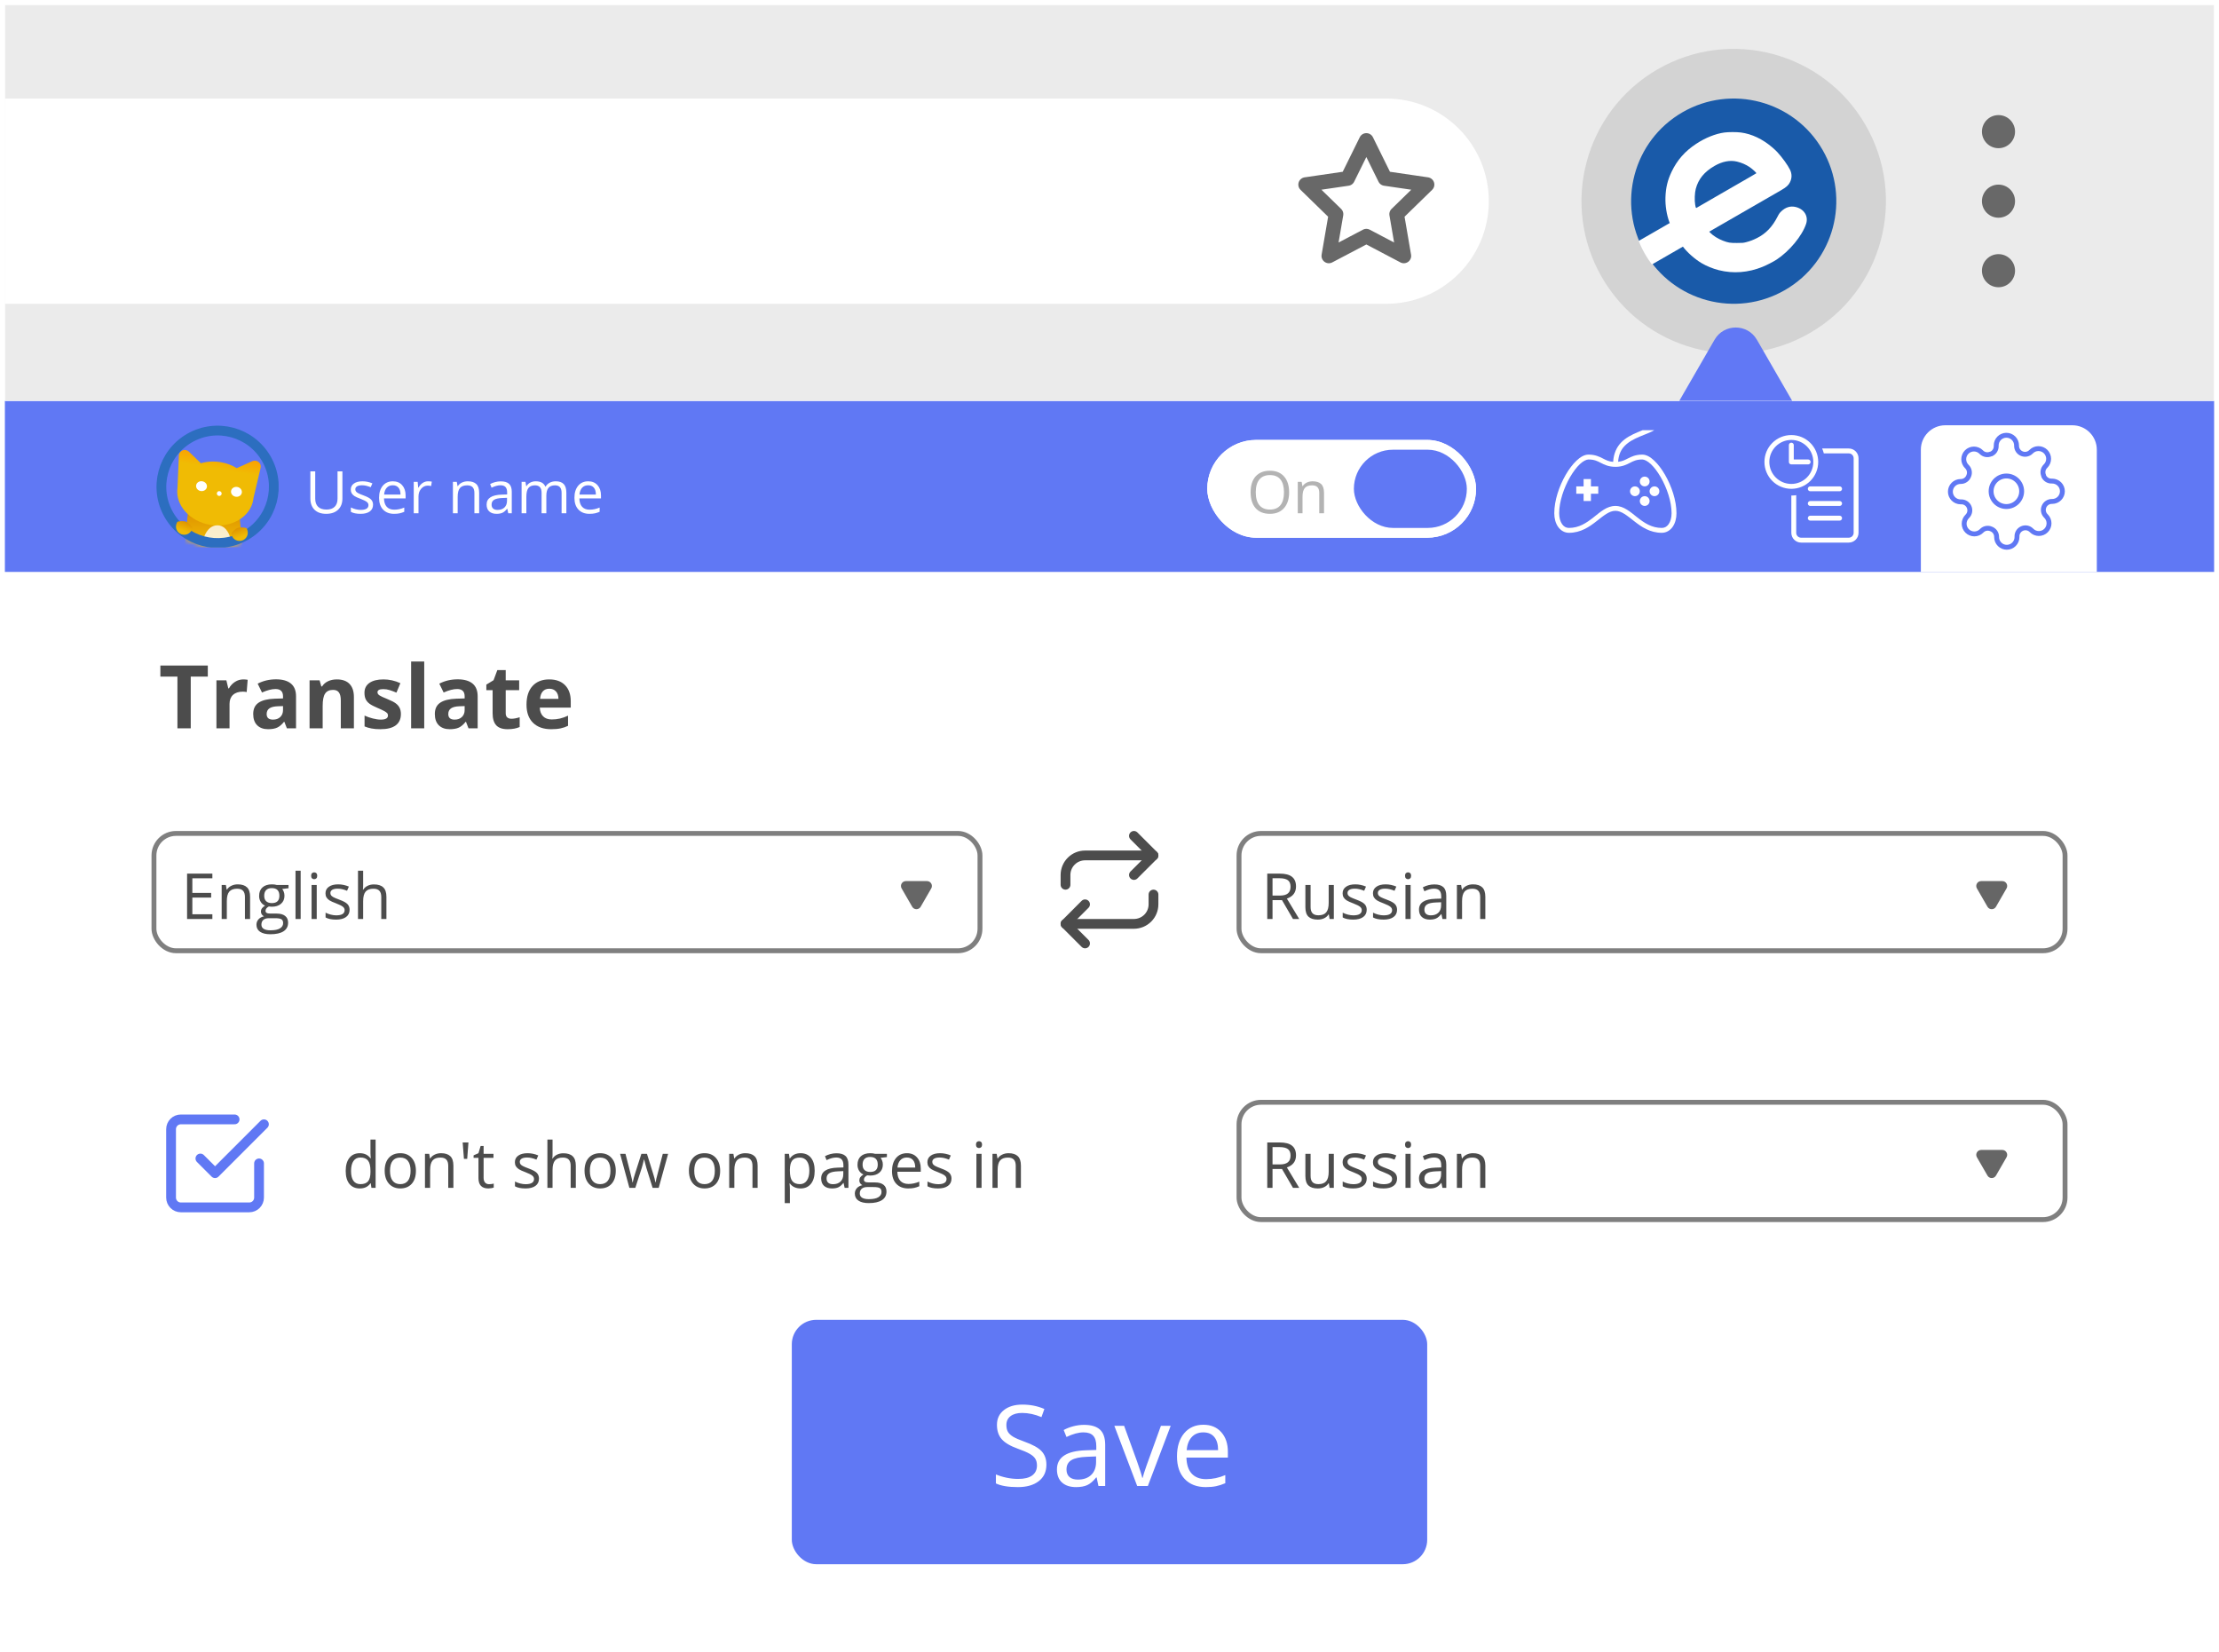<svg width="454" height="338" viewBox="0 0 454 338" fill="none" xmlns="http://www.w3.org/2000/svg">
<g filter="url(#filter0_d)">
<g clip-path="url(#clip0)">
<rect x="1" width="452" height="336" fill="white"/>
<rect x="1" y="81" width="452" height="315" fill="white"/>
<path d="M1 81H453V116H1V81Z" fill="#6078F4"/>
<g clip-path="url(#clip1)">
<g filter="url(#filter1_i)">
<path d="M50.773 109.41C56.752 105.958 58.801 98.313 55.349 92.335C51.897 86.356 44.252 84.308 38.273 87.759C32.294 91.211 30.246 98.856 33.697 104.835C37.149 110.813 44.795 112.862 50.773 109.41Z" fill="#195AA9"/>
</g>
<mask id="mask0" mask-type="alpha" maskUnits="userSpaceOnUse" x="32" y="86" width="26" height="26">
<path d="M49.72 95.585C51.377 98.454 50.394 102.124 47.523 103.781C44.653 105.438 40.983 104.454 39.327 101.585C37.67 98.715 38.653 95.045 41.523 93.388C44.393 91.731 48.063 92.715 49.72 95.585Z" fill="#C4C4C4" stroke="#2C6EBF" stroke-width="13"/>
</mask>
<g mask="url(#mask0)">
<path fill-rule="evenodd" clip-rule="evenodd" d="M38.447 103.856L48.964 103.954L49.75 112.862H37.563L38.447 103.856Z" fill="url(#paint0_linear)"/>
<path fill-rule="evenodd" clip-rule="evenodd" d="M51.606 93.349C52.537 92.934 53.556 93.731 53.326 94.694L51.863 100.871C51.851 100.981 51.839 101.091 51.821 101.201C51.267 104.749 47.347 107.068 43.067 106.383C38.814 105.701 35.805 102.306 36.315 98.781L36.602 92.163C36.643 91.136 37.906 90.68 38.664 91.415L41.101 93.769C42.316 93.411 43.679 93.314 45.08 93.538C46.326 93.738 47.464 94.17 48.436 94.769L51.606 93.349Z" fill="url(#paint1_linear)"/>
<path fill-rule="evenodd" clip-rule="evenodd" d="M44.456 100.243C44.614 100.478 44.938 100.53 45.158 100.356C45.5 100.094 45.357 99.55 44.935 99.481C44.509 99.412 44.213 99.885 44.456 100.243Z" fill="white"/>
<path fill-rule="evenodd" clip-rule="evenodd" d="M49.479 99.793C49.393 100.345 48.828 100.714 48.218 100.616C47.611 100.519 47.185 99.992 47.274 99.441C47.36 98.889 47.925 98.521 48.532 98.618C49.143 98.715 49.564 99.241 49.479 99.793ZM42.335 98.632C42.246 99.183 41.685 99.552 41.073 99.454C40.467 99.358 40.041 98.831 40.127 98.279C40.216 97.728 40.777 97.358 41.389 97.456C41.996 97.553 42.421 98.08 42.335 98.632Z" fill="white"/>
<path d="M44.471 106.463C41.914 106.463 41.324 110.343 41.324 110.343H47.421C47.421 110.343 47.027 106.463 44.471 106.463Z" fill="white" fill-opacity="0.8"/>
</g>
<path d="M54.483 92.835C57.659 98.335 55.774 105.368 50.273 108.544C44.773 111.72 37.739 109.835 34.563 104.335C31.388 98.834 33.272 91.801 38.773 88.625C44.273 85.45 51.307 87.334 54.483 92.835Z" stroke="#2C6EBF" stroke-width="2"/>
<path d="M36.196 105.906C36.241 105.79 36.342 105.704 36.466 105.685C36.831 105.629 37.613 105.542 38.07 105.729C38.56 105.928 39.068 106.489 39.297 106.765C39.376 106.861 39.395 106.992 39.35 107.109L39.271 107.316C38.939 108.187 37.964 108.623 37.093 108.291V108.291C36.222 107.959 35.785 106.984 36.117 106.113L36.196 105.906Z" fill="url(#paint2_linear)"/>
<path d="M47.344 108.325C47.302 108.207 47.325 108.076 47.407 107.982C47.65 107.704 48.192 107.134 48.662 106.981C49.165 106.818 49.915 106.919 50.267 106.983C50.39 107.005 50.489 107.093 50.53 107.211L50.603 107.42C50.91 108.3 50.446 109.263 49.566 109.57V109.57C48.687 109.878 47.724 109.414 47.416 108.534L47.344 108.325Z" fill="url(#paint3_linear)"/>
</g>
<path d="M70.055 95.434V100.977C70.055 101.953 69.76 102.721 69.17 103.279C68.58 103.838 67.769 104.117 66.738 104.117C65.707 104.117 64.908 103.836 64.342 103.273C63.779 102.711 63.498 101.938 63.498 100.953V95.434H64.494V101.023C64.494 101.738 64.689 102.287 65.08 102.67C65.471 103.053 66.045 103.244 66.803 103.244C67.525 103.244 68.082 103.053 68.473 102.67C68.863 102.283 69.059 101.73 69.059 101.012V95.434H70.055ZM76.324 102.248C76.324 102.846 76.102 103.307 75.656 103.631C75.211 103.955 74.586 104.117 73.781 104.117C72.93 104.117 72.266 103.982 71.789 103.713V102.811C72.098 102.967 72.428 103.09 72.779 103.18C73.135 103.27 73.477 103.314 73.805 103.314C74.312 103.314 74.703 103.234 74.977 103.074C75.25 102.91 75.387 102.662 75.387 102.33C75.387 102.08 75.277 101.867 75.059 101.691C74.844 101.512 74.422 101.301 73.793 101.059C73.195 100.836 72.769 100.643 72.516 100.479C72.266 100.311 72.078 100.121 71.953 99.91C71.832 99.699 71.772 99.447 71.772 99.154C71.772 98.631 71.984 98.219 72.41 97.918C72.836 97.613 73.42 97.461 74.162 97.461C74.853 97.461 75.529 97.602 76.189 97.883L75.844 98.674C75.199 98.408 74.615 98.275 74.092 98.275C73.631 98.275 73.283 98.348 73.049 98.492C72.814 98.637 72.697 98.836 72.697 99.09C72.697 99.262 72.74 99.408 72.826 99.529C72.916 99.65 73.059 99.766 73.254 99.875C73.449 99.984 73.824 100.143 74.379 100.35C75.141 100.627 75.654 100.906 75.92 101.188C76.189 101.469 76.324 101.822 76.324 102.248ZM80.625 104.117C79.676 104.117 78.926 103.828 78.375 103.25C77.828 102.672 77.555 101.869 77.555 100.842C77.555 99.807 77.809 98.984 78.316 98.375C78.828 97.766 79.514 97.461 80.373 97.461C81.178 97.461 81.814 97.727 82.283 98.258C82.752 98.785 82.986 99.482 82.986 100.35V100.965H78.562C78.582 101.719 78.772 102.291 79.131 102.682C79.494 103.072 80.004 103.268 80.66 103.268C81.352 103.268 82.035 103.123 82.711 102.834V103.701C82.367 103.85 82.041 103.955 81.732 104.018C81.428 104.084 81.059 104.117 80.625 104.117ZM80.361 98.275C79.846 98.275 79.434 98.443 79.125 98.779C78.82 99.115 78.641 99.58 78.586 100.174H81.943C81.943 99.561 81.807 99.092 81.533 98.768C81.26 98.439 80.869 98.275 80.361 98.275ZM87.58 97.461C87.865 97.461 88.121 97.484 88.348 97.531L88.213 98.434C87.947 98.375 87.713 98.346 87.51 98.346C86.99 98.346 86.545 98.557 86.174 98.978C85.807 99.4 85.623 99.926 85.623 100.555V104H84.65V97.578H85.453L85.564 98.768H85.611C85.85 98.35 86.137 98.027 86.473 97.801C86.809 97.574 87.178 97.461 87.58 97.461ZM97.061 104V99.846C97.061 99.322 96.941 98.932 96.703 98.674C96.465 98.416 96.092 98.287 95.584 98.287C94.912 98.287 94.42 98.469 94.107 98.832C93.795 99.195 93.639 99.795 93.639 100.631V104H92.666V97.578H93.457L93.615 98.457H93.662C93.861 98.141 94.141 97.897 94.5 97.725C94.859 97.549 95.26 97.461 95.701 97.461C96.475 97.461 97.057 97.648 97.447 98.023C97.838 98.394 98.033 98.99 98.033 99.811V104H97.061ZM103.986 104L103.793 103.086H103.746C103.426 103.488 103.105 103.762 102.785 103.906C102.469 104.047 102.072 104.117 101.596 104.117C100.959 104.117 100.459 103.953 100.096 103.625C99.736 103.297 99.557 102.83 99.557 102.225C99.557 100.928 100.594 100.248 102.668 100.186L103.758 100.15V99.752C103.758 99.248 103.648 98.877 103.43 98.639C103.215 98.397 102.869 98.275 102.393 98.275C101.857 98.275 101.252 98.439 100.576 98.768L100.277 98.023C100.594 97.852 100.939 97.717 101.314 97.619C101.693 97.522 102.072 97.473 102.451 97.473C103.217 97.473 103.783 97.643 104.15 97.982C104.521 98.322 104.707 98.867 104.707 99.617V104H103.986ZM101.789 103.314C102.395 103.314 102.869 103.148 103.213 102.816C103.561 102.484 103.734 102.02 103.734 101.422V100.842L102.762 100.883C101.988 100.91 101.43 101.031 101.086 101.246C100.746 101.457 100.576 101.787 100.576 102.236C100.576 102.588 100.682 102.855 100.893 103.039C101.107 103.223 101.406 103.314 101.789 103.314ZM114.902 104V99.822C114.902 99.311 114.793 98.928 114.574 98.674C114.355 98.416 114.016 98.287 113.555 98.287C112.949 98.287 112.502 98.461 112.213 98.809C111.924 99.156 111.779 99.691 111.779 100.414V104H110.807V99.822C110.807 99.311 110.697 98.928 110.479 98.674C110.26 98.416 109.918 98.287 109.453 98.287C108.844 98.287 108.396 98.471 108.111 98.838C107.83 99.201 107.689 99.799 107.689 100.631V104H106.717V97.578H107.508L107.666 98.457H107.713C107.896 98.144 108.154 97.9 108.486 97.725C108.822 97.549 109.197 97.461 109.611 97.461C110.615 97.461 111.271 97.824 111.58 98.551H111.627C111.818 98.215 112.096 97.949 112.459 97.754C112.822 97.559 113.236 97.461 113.701 97.461C114.428 97.461 114.971 97.648 115.33 98.023C115.693 98.394 115.875 98.99 115.875 99.811V104H114.902ZM120.598 104.117C119.648 104.117 118.898 103.828 118.348 103.25C117.801 102.672 117.527 101.869 117.527 100.842C117.527 99.807 117.781 98.984 118.289 98.375C118.801 97.766 119.486 97.461 120.346 97.461C121.15 97.461 121.787 97.727 122.256 98.258C122.725 98.785 122.959 99.482 122.959 100.35V100.965H118.535C118.555 101.719 118.744 102.291 119.104 102.682C119.467 103.072 119.977 103.268 120.633 103.268C121.324 103.268 122.008 103.123 122.684 102.834V103.701C122.34 103.85 122.014 103.955 121.705 104.018C121.4 104.084 121.031 104.117 120.598 104.117ZM120.334 98.275C119.818 98.275 119.406 98.443 119.098 98.779C118.793 99.115 118.613 99.58 118.559 100.174H121.916C121.916 99.561 121.779 99.092 121.506 98.768C121.232 98.439 120.842 98.275 120.334 98.275Z" fill="white"/>
<path d="M393 91C393 88.239 395.239 86 398 86H424C426.761 86 429 88.239 429 91V116H393V91Z" fill="white"/>
<rect x="247" y="89" width="55" height="20" rx="10" fill="white"/>
<rect x="247" y="89" width="55" height="20" rx="10" fill="white"/>
<rect x="277" y="91" width="23.111" height="16" rx="8" fill="white"/>
<rect x="277" y="91" width="23.111" height="16" rx="8" fill="#6078F4"/>
<path opacity="0.3" d="M263.752 99.705C263.752 101.076 263.404 102.154 262.709 102.939C262.018 103.725 261.055 104.117 259.82 104.117C258.559 104.117 257.584 103.732 256.896 102.963C256.213 102.189 255.871 101.1 255.871 99.693C255.871 98.299 256.215 97.219 256.902 96.453C257.59 95.684 258.566 95.299 259.832 95.299C261.062 95.299 262.023 95.689 262.715 96.471C263.406 97.252 263.752 98.33 263.752 99.705ZM256.926 99.705C256.926 100.865 257.172 101.746 257.664 102.348C258.16 102.945 258.879 103.244 259.82 103.244C260.77 103.244 261.486 102.945 261.971 102.348C262.455 101.75 262.697 100.869 262.697 99.705C262.697 98.553 262.455 97.68 261.971 97.086C261.49 96.488 260.777 96.189 259.832 96.189C258.883 96.189 258.16 96.49 257.664 97.092C257.172 97.689 256.926 98.561 256.926 99.705ZM269.916 104V99.846C269.916 99.322 269.797 98.932 269.559 98.674C269.32 98.416 268.947 98.287 268.439 98.287C267.768 98.287 267.275 98.469 266.963 98.832C266.65 99.195 266.494 99.795 266.494 100.631V104H265.521V97.578H266.312L266.471 98.457H266.518C266.717 98.141 266.996 97.897 267.355 97.725C267.715 97.549 268.115 97.461 268.557 97.461C269.33 97.461 269.912 97.648 270.303 98.023C270.693 98.394 270.889 98.99 270.889 99.811V104H269.916Z" fill="black"/>
<g clip-path="url(#clip2)">
<path d="M339.953 83.484C339.932 83.488 339.91 83.494 339.891 83.5C339.658 83.553 339.494 83.762 339.5 84C339.5 84.949 339.061 85.471 338.25 85.984C337.439 86.498 336.268 86.914 335.062 87.422C333.857 87.93 332.609 88.541 331.641 89.562C330.76 90.492 330.148 91.769 330.047 93.484C329.145 93.416 328.615 93.137 327.984 92.812C327.254 92.438 326.387 92 325 92C324.145 92 323.326 92.5 322.547 93.234C321.768 93.969 321.014 94.967 320.344 96.125C319.004 98.441 318 101.369 318 104C318 105.084 318.27 106.051 318.781 106.781C319.293 107.512 320.084 108 321 108C323.416 108 325.17 106.779 326.625 105.641C328.08 104.502 329.25 103.5 330.5 103.5C331.75 103.5 332.92 104.502 334.375 105.641C335.83 106.779 337.584 108 340 108C340.916 108 341.707 107.512 342.219 106.781C342.73 106.051 343 105.084 343 104C343 101.369 341.996 98.441 340.656 96.125C339.986 94.967 339.232 93.969 338.453 93.234C337.674 92.5 336.855 92 336 92C334.613 92 333.746 92.438 333.016 92.812C332.41 93.123 331.898 93.387 331.062 93.469C331.16 91.998 331.65 91.014 332.375 90.25C333.184 89.397 334.289 88.82 335.453 88.328C336.617 87.836 337.814 87.439 338.781 86.828C339.748 86.217 340.5 85.301 340.5 84C340.506 83.856 340.447 83.717 340.344 83.619C340.238 83.519 340.096 83.471 339.953 83.484V83.484ZM325 93C326.193 93 326.785 93.312 327.516 93.688C328.246 94.062 329.113 94.5 330.5 94.5C330.549 94.5 330.594 94.502 330.641 94.5C330.646 94.5 330.65 94.5 330.656 94.5C331.951 94.469 332.783 94.049 333.484 93.688C334.215 93.312 334.807 93 336 93C336.434 93 337.084 93.312 337.766 93.953C338.447 94.594 339.148 95.533 339.781 96.625C341.047 98.809 342 101.631 342 104C342 104.916 341.77 105.699 341.406 106.219C341.043 106.738 340.584 107 340 107C337.916 107 336.42 105.971 335 104.859C333.58 103.748 332.25 102.5 330.5 102.5C328.75 102.5 327.42 103.748 326 104.859C324.58 105.971 323.084 107 321 107C320.416 107 319.957 106.738 319.594 106.219C319.23 105.699 319 104.916 319 104C319 101.631 319.953 98.809 321.219 96.625C321.852 95.533 322.553 94.594 323.234 93.953C323.916 93.312 324.566 93 325 93V93ZM336.5 96.5C335.947 96.5 335.5 96.947 335.5 97.5C335.5 98.053 335.947 98.5 336.5 98.5C337.053 98.5 337.5 98.053 337.5 97.5C337.5 96.947 337.053 96.5 336.5 96.5ZM324 97V98.5H322.5V100H324V101.5H325.5V100H327V98.5H325.5V97H324ZM334.5 98.5C333.947 98.5 333.5 98.947 333.5 99.5C333.5 100.053 333.947 100.5 334.5 100.5C335.053 100.5 335.5 100.053 335.5 99.5C335.5 98.947 335.053 98.5 334.5 98.5ZM338.5 98.5C337.947 98.5 337.5 98.947 337.5 99.5C337.5 100.053 337.947 100.5 338.5 100.5C339.053 100.5 339.5 100.053 339.5 99.5C339.5 98.947 339.053 98.5 338.5 98.5ZM336.5 100.5C335.947 100.5 335.5 100.947 335.5 101.5C335.5 102.053 335.947 102.5 336.5 102.5C337.053 102.5 337.5 102.053 337.5 101.5C337.5 100.947 337.053 100.5 336.5 100.5Z" fill="white"/>
</g>
<path d="M410.5 102.625C412.226 102.625 413.625 101.226 413.625 99.5C413.625 97.774 412.226 96.375 410.5 96.375C408.774 96.375 407.375 97.774 407.375 99.5C407.375 101.226 408.774 102.625 410.5 102.625Z" stroke="#6078F4" stroke-linecap="round" stroke-linejoin="round"/>
<path d="M418.208 102.625C418.07 102.939 418.028 103.288 418.09 103.626C418.151 103.964 418.312 104.275 418.552 104.521L418.615 104.583C418.808 104.777 418.962 105.007 419.067 105.26C419.172 105.512 419.226 105.784 419.226 106.057C419.226 106.331 419.172 106.602 419.067 106.855C418.962 107.108 418.808 107.338 418.615 107.531C418.421 107.725 418.191 107.879 417.938 107.983C417.686 108.088 417.414 108.142 417.141 108.142C416.867 108.142 416.596 108.088 416.343 107.983C416.09 107.879 415.86 107.725 415.667 107.531L415.604 107.469C415.359 107.229 415.047 107.068 414.709 107.006C414.371 106.945 414.023 106.986 413.708 107.125C413.4 107.257 413.138 107.476 412.952 107.756C412.767 108.035 412.668 108.363 412.667 108.698V108.875C412.667 109.428 412.447 109.957 412.056 110.348C411.666 110.739 411.136 110.958 410.583 110.958C410.031 110.958 409.501 110.739 409.11 110.348C408.72 109.957 408.5 109.428 408.5 108.875V108.781C408.492 108.436 408.38 108.102 408.18 107.822C407.979 107.541 407.699 107.327 407.375 107.208C407.061 107.07 406.712 107.028 406.374 107.09C406.036 107.151 405.725 107.312 405.479 107.552L405.417 107.615C405.223 107.808 404.993 107.962 404.741 108.067C404.488 108.172 404.217 108.226 403.943 108.226C403.669 108.226 403.398 108.172 403.145 108.067C402.892 107.962 402.662 107.808 402.469 107.615C402.275 107.421 402.121 107.191 402.017 106.938C401.912 106.686 401.858 106.414 401.858 106.141C401.858 105.867 401.912 105.596 402.017 105.343C402.121 105.09 402.275 104.86 402.469 104.667L402.531 104.604C402.771 104.359 402.933 104.047 402.994 103.709C403.055 103.371 403.014 103.023 402.875 102.708C402.743 102.4 402.524 102.138 402.244 101.952C401.965 101.767 401.637 101.668 401.302 101.667H401.125C400.572 101.667 400.043 101.447 399.652 101.056C399.261 100.666 399.042 100.136 399.042 99.583C399.042 99.031 399.261 98.501 399.652 98.11C400.043 97.719 400.572 97.5 401.125 97.5H401.219C401.564 97.492 401.898 97.38 402.178 97.18C402.459 96.979 402.673 96.699 402.792 96.375C402.93 96.061 402.972 95.712 402.91 95.374C402.849 95.037 402.688 94.725 402.448 94.479L402.385 94.417C402.192 94.223 402.038 93.993 401.933 93.74C401.828 93.488 401.774 93.216 401.774 92.943C401.774 92.669 401.828 92.398 401.933 92.145C402.038 91.892 402.192 91.662 402.385 91.469C402.579 91.275 402.809 91.121 403.062 91.017C403.315 90.912 403.586 90.858 403.859 90.858C404.133 90.858 404.404 90.912 404.657 91.017C404.91 91.121 405.14 91.275 405.333 91.469L405.396 91.531C405.641 91.771 405.953 91.933 406.291 91.994C406.629 92.055 406.978 92.014 407.292 91.875H407.375C407.683 91.743 407.946 91.524 408.131 91.244C408.316 90.965 408.415 90.637 408.417 90.302V90.125C408.417 89.573 408.636 89.043 409.027 88.652C409.418 88.261 409.947 88.042 410.5 88.042C411.053 88.042 411.582 88.261 411.973 88.652C412.364 89.043 412.583 89.573 412.583 90.125V90.219C412.585 90.554 412.684 90.882 412.869 91.161C413.054 91.44 413.317 91.66 413.625 91.792C413.939 91.93 414.288 91.972 414.626 91.91C414.964 91.849 415.275 91.688 415.521 91.448L415.583 91.385C415.777 91.192 416.007 91.038 416.26 90.933C416.512 90.828 416.784 90.774 417.057 90.774C417.331 90.774 417.602 90.828 417.855 90.933C418.108 91.038 418.338 91.192 418.531 91.385C418.725 91.579 418.879 91.809 418.983 92.062C419.088 92.314 419.142 92.586 419.142 92.859C419.142 93.133 419.088 93.404 418.983 93.657C418.879 93.91 418.725 94.14 418.531 94.333L418.469 94.396C418.229 94.641 418.068 94.953 418.006 95.291C417.945 95.629 417.986 95.978 418.125 96.292V96.375C418.257 96.683 418.476 96.946 418.756 97.131C419.035 97.316 419.363 97.415 419.698 97.417H419.875C420.428 97.417 420.957 97.636 421.348 98.027C421.739 98.418 421.958 98.948 421.958 99.5C421.958 100.053 421.739 100.582 421.348 100.973C420.957 101.364 420.428 101.583 419.875 101.583H419.781C419.446 101.585 419.119 101.684 418.839 101.869C418.56 102.054 418.34 102.317 418.208 102.625V102.625Z" stroke="#6078F4" stroke-linecap="round" stroke-linejoin="round"/>
<path fill-rule="evenodd" clip-rule="evenodd" d="M367.5 100.303C367.174 100.35 366.84 100.375 366.5 100.375V108C366.5 109.105 367.395 110 368.5 110H378.25C379.355 110 380.25 109.105 380.25 108V92.75C380.25 91.645 379.355 90.75 378.25 90.75H372.803C372.943 91.071 373.06 91.405 373.15 91.75H378.25C378.802 91.75 379.25 92.198 379.25 92.75V108C379.25 108.552 378.802 109 378.25 109H368.5C367.948 109 367.5 108.552 367.5 108V100.303Z" fill="white"/>
<circle cx="366.5" cy="93.5" r="5" stroke="white"/>
<path d="M366.5 90.062V93.5H369.938" stroke="white" stroke-linecap="round" stroke-linejoin="round"/>
<path d="M370.375 99H376.375" stroke="white" stroke-linecap="round"/>
<path d="M370.375 102H376.375" stroke="white" stroke-linecap="round"/>
<path d="M370.375 105H376.375" stroke="white" stroke-linecap="round"/>
<path opacity="0.7" d="M39.026 148H36.302V137.418H32.812V135.15H42.516V137.418H39.026V148ZM49.767 137.989C50.13 137.989 50.432 138.016 50.672 138.068L50.47 140.582C50.253 140.523 49.989 140.494 49.679 140.494C48.823 140.494 48.155 140.714 47.675 141.153C47.2 141.593 46.963 142.208 46.963 142.999V148H44.282V138.174H46.312L46.708 139.826H46.84C47.145 139.275 47.555 138.833 48.07 138.499C48.592 138.159 49.157 137.989 49.767 137.989ZM58.696 148L58.178 146.664H58.107C57.656 147.232 57.19 147.628 56.71 147.851C56.235 148.067 55.614 148.176 54.847 148.176C53.903 148.176 53.159 147.906 52.614 147.367C52.075 146.828 51.806 146.061 51.806 145.064C51.806 144.021 52.169 143.254 52.895 142.762C53.628 142.264 54.73 141.988 56.2 141.936L57.905 141.883V141.452C57.905 140.456 57.395 139.958 56.376 139.958C55.591 139.958 54.668 140.195 53.607 140.67L52.72 138.859C53.851 138.268 55.105 137.972 56.481 137.972C57.8 137.972 58.81 138.259 59.514 138.833C60.217 139.407 60.568 140.28 60.568 141.452V148H58.696ZM57.905 143.447L56.868 143.482C56.089 143.506 55.509 143.646 55.128 143.904C54.747 144.162 54.557 144.555 54.557 145.082C54.557 145.838 54.99 146.216 55.857 146.216C56.478 146.216 56.974 146.037 57.343 145.68C57.718 145.322 57.905 144.848 57.905 144.256V143.447ZM72.407 148H69.727V142.261C69.727 141.552 69.601 141.021 69.349 140.67C69.097 140.312 68.695 140.134 68.144 140.134C67.394 140.134 66.853 140.386 66.519 140.89C66.185 141.388 66.018 142.217 66.018 143.377V148H63.337V138.174H65.385L65.745 139.431H65.894C66.193 138.956 66.603 138.599 67.125 138.358C67.652 138.112 68.25 137.989 68.918 137.989C70.061 137.989 70.928 138.3 71.519 138.921C72.111 139.536 72.407 140.427 72.407 141.593V148ZM82.022 145.082C82.022 146.09 81.671 146.857 80.968 147.385C80.27 147.912 79.225 148.176 77.83 148.176C77.115 148.176 76.506 148.126 76.002 148.026C75.498 147.933 75.026 147.792 74.587 147.604V145.39C75.085 145.624 75.644 145.82 76.266 145.979C76.893 146.137 77.443 146.216 77.918 146.216C78.891 146.216 79.377 145.935 79.377 145.372C79.377 145.161 79.312 144.991 79.184 144.862C79.055 144.728 78.832 144.578 78.516 144.414C78.199 144.244 77.777 144.048 77.25 143.825C76.494 143.509 75.938 143.216 75.58 142.946C75.228 142.677 74.971 142.369 74.807 142.023C74.648 141.672 74.569 141.241 74.569 140.731C74.569 139.858 74.906 139.185 75.58 138.71C76.26 138.229 77.221 137.989 78.463 137.989C79.647 137.989 80.798 138.247 81.917 138.763L81.108 140.696C80.616 140.485 80.156 140.312 79.728 140.178C79.301 140.043 78.864 139.976 78.419 139.976C77.628 139.976 77.232 140.189 77.232 140.617C77.232 140.857 77.358 141.065 77.61 141.241C77.868 141.417 78.428 141.678 79.289 142.023C80.057 142.334 80.619 142.624 80.977 142.894C81.334 143.163 81.598 143.474 81.768 143.825C81.938 144.177 82.022 144.596 82.022 145.082ZM86.795 148H84.114V134.324H86.795V148ZM95.856 148L95.338 146.664H95.268C94.816 147.232 94.351 147.628 93.87 147.851C93.395 148.067 92.774 148.176 92.007 148.176C91.064 148.176 90.319 147.906 89.774 147.367C89.235 146.828 88.966 146.061 88.966 145.064C88.966 144.021 89.329 143.254 90.056 142.762C90.788 142.264 91.89 141.988 93.36 141.936L95.065 141.883V141.452C95.065 140.456 94.556 139.958 93.536 139.958C92.751 139.958 91.828 140.195 90.768 140.67L89.88 138.859C91.011 138.268 92.265 137.972 93.642 137.972C94.96 137.972 95.971 138.259 96.674 138.833C97.377 139.407 97.728 140.28 97.728 141.452V148H95.856ZM95.065 143.447L94.028 143.482C93.249 143.506 92.669 143.646 92.288 143.904C91.907 144.162 91.717 144.555 91.717 145.082C91.717 145.838 92.15 146.216 93.018 146.216C93.639 146.216 94.134 146.037 94.503 145.68C94.878 145.322 95.065 144.848 95.065 144.256V143.447ZM104.637 146.04C105.105 146.04 105.668 145.938 106.324 145.732V147.728C105.656 148.026 104.836 148.176 103.863 148.176C102.791 148.176 102.009 147.906 101.517 147.367C101.03 146.822 100.787 146.008 100.787 144.924V140.187H99.504V139.053L100.98 138.156L101.754 136.082H103.468V138.174H106.219V140.187H103.468V144.924C103.468 145.305 103.573 145.586 103.784 145.768C104.001 145.949 104.285 146.04 104.637 146.04ZM112.389 139.896C111.82 139.896 111.375 140.078 111.053 140.441C110.73 140.799 110.546 141.309 110.499 141.971H114.261C114.249 141.309 114.076 140.799 113.742 140.441C113.408 140.078 112.957 139.896 112.389 139.896ZM112.767 148.176C111.185 148.176 109.948 147.739 109.058 146.866C108.167 145.993 107.722 144.757 107.722 143.157C107.722 141.511 108.132 140.239 108.952 139.343C109.778 138.44 110.918 137.989 112.371 137.989C113.76 137.989 114.841 138.385 115.614 139.176C116.388 139.967 116.774 141.06 116.774 142.454V143.755H110.438C110.467 144.517 110.692 145.111 111.114 145.539C111.536 145.967 112.128 146.181 112.89 146.181C113.481 146.181 114.041 146.119 114.568 145.996C115.096 145.873 115.646 145.677 116.221 145.407V147.481C115.752 147.716 115.251 147.889 114.718 148C114.185 148.117 113.534 148.176 112.767 148.176Z" fill="black"/>
<path opacity="0.7" d="M43.449 187H38.276V177.72H43.449V178.678H39.355V181.668H43.202V182.62H39.355V186.035H43.449V187ZM50.114 187V182.5C50.114 181.932 49.985 181.509 49.727 181.23C49.469 180.951 49.065 180.811 48.515 180.811C47.787 180.811 47.254 181.008 46.915 181.401C46.577 181.795 46.407 182.444 46.407 183.35V187H45.353V180.043H46.21L46.382 180.995H46.433C46.648 180.652 46.951 180.388 47.34 180.202C47.73 180.011 48.163 179.916 48.642 179.916C49.48 179.916 50.11 180.119 50.533 180.525C50.956 180.927 51.168 181.573 51.168 182.461V187H50.114ZM59.033 180.043V180.709L57.744 180.862C57.863 181.01 57.968 181.205 58.062 181.446C58.155 181.683 58.201 181.951 58.201 182.252C58.201 182.933 57.968 183.477 57.503 183.883C57.037 184.29 56.398 184.493 55.586 184.493C55.379 184.493 55.184 184.476 55.002 184.442C54.553 184.679 54.329 184.977 54.329 185.337C54.329 185.527 54.407 185.669 54.564 185.762C54.721 185.851 54.989 185.896 55.37 185.896H56.602C57.355 185.896 57.932 186.054 58.334 186.372C58.741 186.689 58.944 187.15 58.944 187.755C58.944 188.526 58.635 189.112 58.017 189.514C57.399 189.92 56.498 190.123 55.313 190.123C54.403 190.123 53.701 189.954 53.206 189.615C52.715 189.277 52.469 188.799 52.469 188.181C52.469 187.757 52.605 187.391 52.876 187.083C53.146 186.774 53.527 186.564 54.018 186.454C53.84 186.374 53.69 186.249 53.567 186.08C53.449 185.91 53.39 185.714 53.39 185.489C53.39 185.235 53.457 185.013 53.593 184.823C53.728 184.632 53.942 184.448 54.234 184.271C53.874 184.122 53.58 183.871 53.352 183.515C53.127 183.16 53.015 182.753 53.015 182.296C53.015 181.535 53.244 180.949 53.701 180.538C54.158 180.123 54.805 179.916 55.643 179.916C56.007 179.916 56.335 179.958 56.627 180.043H59.033ZM53.485 188.168C53.485 188.545 53.644 188.83 53.961 189.025C54.278 189.22 54.733 189.317 55.326 189.317C56.21 189.317 56.864 189.184 57.287 188.917C57.715 188.655 57.928 188.297 57.928 187.844C57.928 187.468 57.812 187.205 57.579 187.057C57.346 186.913 56.908 186.841 56.265 186.841H55.002C54.524 186.841 54.151 186.956 53.885 187.184C53.618 187.413 53.485 187.741 53.485 188.168ZM54.056 182.271C54.056 182.758 54.194 183.126 54.469 183.375C54.744 183.625 55.127 183.75 55.618 183.75C56.646 183.75 57.16 183.251 57.16 182.252C57.16 181.207 56.64 180.684 55.599 180.684C55.103 180.684 54.723 180.817 54.456 181.084C54.19 181.351 54.056 181.746 54.056 182.271ZM61.515 187H60.461V177.123H61.515V187ZM64.803 187H63.749V180.043H64.803V187ZM63.66 178.158C63.66 177.917 63.719 177.741 63.838 177.631C63.956 177.517 64.105 177.459 64.282 177.459C64.451 177.459 64.597 177.517 64.72 177.631C64.843 177.745 64.904 177.921 64.904 178.158C64.904 178.395 64.843 178.572 64.72 178.691C64.597 178.805 64.451 178.862 64.282 178.862C64.105 178.862 63.956 178.805 63.838 178.691C63.719 178.572 63.66 178.395 63.66 178.158ZM71.525 185.102C71.525 185.75 71.284 186.249 70.801 186.6C70.319 186.951 69.642 187.127 68.77 187.127C67.847 187.127 67.128 186.981 66.612 186.689V185.711C66.946 185.881 67.304 186.014 67.685 186.111C68.07 186.209 68.44 186.257 68.795 186.257C69.346 186.257 69.769 186.171 70.065 185.997C70.361 185.819 70.509 185.551 70.509 185.191C70.509 184.92 70.391 184.689 70.154 184.499C69.921 184.304 69.464 184.076 68.783 183.813C68.135 183.572 67.674 183.363 67.399 183.185C67.128 183.003 66.925 182.798 66.79 182.569C66.658 182.341 66.593 182.068 66.593 181.75C66.593 181.183 66.823 180.737 67.285 180.411C67.746 180.081 68.379 179.916 69.183 179.916C69.932 179.916 70.664 180.068 71.379 180.373L71.004 181.23C70.306 180.942 69.674 180.798 69.106 180.798C68.607 180.798 68.231 180.877 67.977 181.033C67.723 181.19 67.596 181.406 67.596 181.681C67.596 181.867 67.642 182.026 67.735 182.157C67.833 182.288 67.987 182.413 68.199 182.531C68.41 182.65 68.817 182.821 69.418 183.045C70.243 183.346 70.799 183.648 71.087 183.953C71.379 184.258 71.525 184.641 71.525 185.102ZM78.006 187V182.5C78.006 181.932 77.877 181.509 77.619 181.23C77.361 180.951 76.956 180.811 76.406 180.811C75.674 180.811 75.139 181.01 74.8 181.408C74.466 181.806 74.299 182.457 74.299 183.363V187H73.245V177.123H74.299V180.113C74.299 180.472 74.282 180.771 74.248 181.008H74.311C74.519 180.674 74.813 180.411 75.194 180.221C75.579 180.026 76.017 179.929 76.508 179.929C77.358 179.929 77.995 180.132 78.418 180.538C78.846 180.94 79.06 181.581 79.06 182.461V187H78.006Z" fill="black"/>
<rect x="31.5" y="169.5" width="169" height="24" rx="4.5" stroke="black" stroke-opacity="0.5"/>
<path opacity="0.6" d="M188.366 184.5C187.981 185.167 187.019 185.167 186.634 184.5L184.469 180.75C184.084 180.083 184.565 179.25 185.335 179.25H189.665C190.435 179.25 190.916 180.083 190.531 180.75L188.366 184.5Z" fill="black"/>
<path opacity="0.7" d="M260.355 183.141V187H259.276V177.72H261.821C262.96 177.72 263.8 177.938 264.341 178.374C264.887 178.809 265.16 179.465 265.16 180.341C265.16 181.569 264.538 182.398 263.294 182.83L265.814 187H264.538L262.291 183.141H260.355ZM260.355 182.214H261.834C262.596 182.214 263.154 182.064 263.51 181.763C263.865 181.458 264.043 181.004 264.043 180.398C264.043 179.785 263.861 179.343 263.497 179.072C263.137 178.801 262.558 178.666 261.758 178.666H260.355V182.214ZM268.144 180.043V184.556C268.144 185.123 268.273 185.546 268.531 185.826C268.789 186.105 269.193 186.245 269.743 186.245C270.471 186.245 271.002 186.046 271.336 185.648C271.675 185.25 271.844 184.601 271.844 183.699V180.043H272.898V187H272.028L271.876 186.067H271.819C271.603 186.41 271.303 186.672 270.917 186.854C270.537 187.036 270.101 187.127 269.61 187.127C268.764 187.127 268.129 186.926 267.706 186.524C267.287 186.122 267.077 185.479 267.077 184.594V180.043H268.144ZM279.626 185.102C279.626 185.75 279.385 186.249 278.903 186.6C278.42 186.951 277.743 187.127 276.872 187.127C275.949 187.127 275.23 186.981 274.713 186.689V185.711C275.048 185.881 275.405 186.014 275.786 186.111C276.171 186.209 276.542 186.257 276.897 186.257C277.447 186.257 277.87 186.171 278.167 185.997C278.463 185.819 278.611 185.551 278.611 185.191C278.611 184.92 278.492 184.689 278.255 184.499C278.023 184.304 277.566 184.076 276.884 183.813C276.237 183.572 275.776 183.363 275.5 183.185C275.23 183.003 275.027 182.798 274.891 182.569C274.76 182.341 274.694 182.068 274.694 181.75C274.694 181.183 274.925 180.737 275.386 180.411C275.847 180.081 276.48 179.916 277.284 179.916C278.033 179.916 278.765 180.068 279.48 180.373L279.106 181.23C278.408 180.942 277.775 180.798 277.208 180.798C276.709 180.798 276.332 180.877 276.078 181.033C275.824 181.19 275.697 181.406 275.697 181.681C275.697 181.867 275.744 182.026 275.837 182.157C275.934 182.288 276.089 182.413 276.3 182.531C276.512 182.65 276.918 182.821 277.519 183.045C278.344 183.346 278.901 183.648 279.188 183.953C279.48 184.258 279.626 184.641 279.626 185.102ZM285.834 185.102C285.834 185.75 285.593 186.249 285.111 186.6C284.628 186.951 283.951 187.127 283.08 187.127C282.157 187.127 281.438 186.981 280.921 186.689V185.711C281.256 185.881 281.613 186.014 281.994 186.111C282.379 186.209 282.75 186.257 283.105 186.257C283.655 186.257 284.078 186.171 284.375 185.997C284.671 185.819 284.819 185.551 284.819 185.191C284.819 184.92 284.7 184.689 284.463 184.499C284.231 184.304 283.774 184.076 283.092 183.813C282.445 183.572 281.984 183.363 281.708 183.185C281.438 183.003 281.235 182.798 281.099 182.569C280.968 182.341 280.902 182.068 280.902 181.75C280.902 181.183 281.133 180.737 281.594 180.411C282.056 180.081 282.688 179.916 283.492 179.916C284.241 179.916 284.973 180.068 285.688 180.373L285.314 181.23C284.616 180.942 283.983 180.798 283.416 180.798C282.917 180.798 282.54 180.877 282.286 181.033C282.032 181.19 281.905 181.406 281.905 181.681C281.905 181.867 281.952 182.026 282.045 182.157C282.142 182.288 282.297 182.413 282.508 182.531C282.72 182.65 283.126 182.821 283.727 183.045C284.552 183.346 285.109 183.648 285.396 183.953C285.688 184.258 285.834 184.641 285.834 185.102ZM288.608 187H287.555V180.043H288.608V187ZM287.466 178.158C287.466 177.917 287.525 177.741 287.644 177.631C287.762 177.517 287.91 177.459 288.088 177.459C288.257 177.459 288.403 177.517 288.526 177.631C288.649 177.745 288.71 177.921 288.71 178.158C288.71 178.395 288.649 178.572 288.526 178.691C288.403 178.805 288.257 178.862 288.088 178.862C287.91 178.862 287.762 178.805 287.644 178.691C287.525 178.572 287.466 178.395 287.466 178.158ZM295.121 187L294.912 186.01H294.861C294.514 186.446 294.167 186.742 293.82 186.898C293.477 187.051 293.048 187.127 292.531 187.127C291.841 187.127 291.3 186.949 290.906 186.594C290.517 186.238 290.322 185.733 290.322 185.077C290.322 183.672 291.446 182.935 293.693 182.868L294.874 182.83V182.398C294.874 181.852 294.755 181.45 294.518 181.192C294.285 180.93 293.911 180.798 293.395 180.798C292.815 180.798 292.159 180.976 291.427 181.332L291.103 180.525C291.446 180.339 291.82 180.193 292.227 180.087C292.637 179.982 293.048 179.929 293.458 179.929C294.287 179.929 294.901 180.113 295.299 180.481C295.701 180.849 295.902 181.439 295.902 182.252V187H295.121ZM292.741 186.257C293.397 186.257 293.911 186.077 294.283 185.718C294.66 185.358 294.848 184.854 294.848 184.207V183.579L293.794 183.623C292.957 183.653 292.351 183.784 291.979 184.017C291.611 184.245 291.427 184.603 291.427 185.089C291.427 185.47 291.541 185.76 291.77 185.959C292.002 186.158 292.326 186.257 292.741 186.257ZM302.84 187V182.5C302.84 181.932 302.711 181.509 302.453 181.23C302.194 180.951 301.79 180.811 301.24 180.811C300.512 180.811 299.979 181.008 299.641 181.401C299.302 181.795 299.133 182.444 299.133 183.35V187H298.079V180.043H298.936L299.107 180.995H299.158C299.374 180.652 299.677 180.388 300.066 180.202C300.455 180.011 300.889 179.916 301.367 179.916C302.205 179.916 302.836 180.119 303.259 180.525C303.682 180.927 303.894 181.573 303.894 182.461V187H302.84Z" fill="black"/>
<rect x="253.5" y="169.5" width="169" height="24" rx="4.5" stroke="black" stroke-opacity="0.5"/>
<path opacity="0.6" d="M408.366 184.5C407.981 185.167 407.019 185.167 406.634 184.5L404.469 180.75C404.084 180.083 404.565 179.25 405.335 179.25H409.665C410.435 179.25 410.916 180.083 410.531 180.75L408.366 184.5Z" fill="black"/>
<path opacity="0.7" d="M260.355 238.141V242H259.276V232.72H261.821C262.96 232.72 263.8 232.938 264.341 233.374C264.887 233.809 265.16 234.465 265.16 235.341C265.16 236.569 264.538 237.398 263.294 237.83L265.814 242H264.538L262.291 238.141H260.355ZM260.355 237.214H261.834C262.596 237.214 263.154 237.064 263.51 236.763C263.865 236.458 264.043 236.004 264.043 235.398C264.043 234.785 263.861 234.343 263.497 234.072C263.137 233.801 262.558 233.666 261.758 233.666H260.355V237.214ZM268.144 235.043V239.556C268.144 240.123 268.273 240.546 268.531 240.826C268.789 241.105 269.193 241.245 269.743 241.245C270.471 241.245 271.002 241.046 271.336 240.648C271.675 240.25 271.844 239.601 271.844 238.699V235.043H272.898V242H272.028L271.876 241.067H271.819C271.603 241.41 271.303 241.672 270.917 241.854C270.537 242.036 270.101 242.127 269.61 242.127C268.764 242.127 268.129 241.926 267.706 241.524C267.287 241.122 267.077 240.479 267.077 239.594V235.043H268.144ZM279.626 240.102C279.626 240.75 279.385 241.249 278.903 241.6C278.42 241.951 277.743 242.127 276.872 242.127C275.949 242.127 275.23 241.981 274.713 241.689V240.711C275.048 240.881 275.405 241.014 275.786 241.111C276.171 241.209 276.542 241.257 276.897 241.257C277.447 241.257 277.87 241.171 278.167 240.997C278.463 240.819 278.611 240.551 278.611 240.191C278.611 239.92 278.492 239.689 278.255 239.499C278.023 239.304 277.566 239.076 276.884 238.813C276.237 238.572 275.776 238.363 275.5 238.185C275.23 238.003 275.027 237.798 274.891 237.569C274.76 237.341 274.694 237.068 274.694 236.75C274.694 236.183 274.925 235.737 275.386 235.411C275.847 235.081 276.48 234.916 277.284 234.916C278.033 234.916 278.765 235.068 279.48 235.373L279.106 236.23C278.408 235.942 277.775 235.798 277.208 235.798C276.709 235.798 276.332 235.877 276.078 236.033C275.824 236.19 275.697 236.406 275.697 236.681C275.697 236.867 275.744 237.026 275.837 237.157C275.934 237.288 276.089 237.413 276.3 237.531C276.512 237.65 276.918 237.821 277.519 238.045C278.344 238.346 278.901 238.648 279.188 238.953C279.48 239.258 279.626 239.641 279.626 240.102ZM285.834 240.102C285.834 240.75 285.593 241.249 285.111 241.6C284.628 241.951 283.951 242.127 283.08 242.127C282.157 242.127 281.438 241.981 280.921 241.689V240.711C281.256 240.881 281.613 241.014 281.994 241.111C282.379 241.209 282.75 241.257 283.105 241.257C283.655 241.257 284.078 241.171 284.375 240.997C284.671 240.819 284.819 240.551 284.819 240.191C284.819 239.92 284.7 239.689 284.463 239.499C284.231 239.304 283.774 239.076 283.092 238.813C282.445 238.572 281.984 238.363 281.708 238.185C281.438 238.003 281.235 237.798 281.099 237.569C280.968 237.341 280.902 237.068 280.902 236.75C280.902 236.183 281.133 235.737 281.594 235.411C282.056 235.081 282.688 234.916 283.492 234.916C284.241 234.916 284.973 235.068 285.688 235.373L285.314 236.23C284.616 235.942 283.983 235.798 283.416 235.798C282.917 235.798 282.54 235.877 282.286 236.033C282.032 236.19 281.905 236.406 281.905 236.681C281.905 236.867 281.952 237.026 282.045 237.157C282.142 237.288 282.297 237.413 282.508 237.531C282.72 237.65 283.126 237.821 283.727 238.045C284.552 238.346 285.109 238.648 285.396 238.953C285.688 239.258 285.834 239.641 285.834 240.102ZM288.608 242H287.555V235.043H288.608V242ZM287.466 233.158C287.466 232.917 287.525 232.741 287.644 232.631C287.762 232.517 287.91 232.459 288.088 232.459C288.257 232.459 288.403 232.517 288.526 232.631C288.649 232.745 288.71 232.921 288.71 233.158C288.71 233.395 288.649 233.572 288.526 233.691C288.403 233.805 288.257 233.862 288.088 233.862C287.91 233.862 287.762 233.805 287.644 233.691C287.525 233.572 287.466 233.395 287.466 233.158ZM295.121 242L294.912 241.01H294.861C294.514 241.446 294.167 241.742 293.82 241.898C293.477 242.051 293.048 242.127 292.531 242.127C291.841 242.127 291.3 241.949 290.906 241.594C290.517 241.238 290.322 240.733 290.322 240.077C290.322 238.672 291.446 237.935 293.693 237.868L294.874 237.83V237.398C294.874 236.852 294.755 236.45 294.518 236.192C294.285 235.93 293.911 235.798 293.395 235.798C292.815 235.798 292.159 235.976 291.427 236.332L291.103 235.525C291.446 235.339 291.82 235.193 292.227 235.087C292.637 234.982 293.048 234.929 293.458 234.929C294.287 234.929 294.901 235.113 295.299 235.481C295.701 235.849 295.902 236.439 295.902 237.252V242H295.121ZM292.741 241.257C293.397 241.257 293.911 241.077 294.283 240.718C294.66 240.358 294.848 239.854 294.848 239.207V238.579L293.794 238.623C292.957 238.653 292.351 238.784 291.979 239.017C291.611 239.245 291.427 239.603 291.427 240.089C291.427 240.47 291.541 240.76 291.77 240.959C292.002 241.158 292.326 241.257 292.741 241.257ZM302.84 242V237.5C302.84 236.932 302.711 236.509 302.453 236.23C302.194 235.951 301.79 235.811 301.24 235.811C300.512 235.811 299.979 236.008 299.641 236.401C299.302 236.795 299.133 237.444 299.133 238.35V242H298.079V235.043H298.936L299.107 235.995H299.158C299.374 235.652 299.677 235.388 300.066 235.202C300.455 235.011 300.889 234.916 301.367 234.916C302.205 234.916 302.836 235.119 303.259 235.525C303.682 235.927 303.894 236.573 303.894 237.461V242H302.84Z" fill="black"/>
<rect x="253.5" y="224.5" width="169" height="24" rx="4.5" stroke="black" stroke-opacity="0.5"/>
<path opacity="0.6" d="M408.366 239.5C407.981 240.167 407.019 240.167 406.634 239.5L404.469 235.75C404.084 235.083 404.565 234.25 405.335 234.25H409.665C410.435 234.25 410.916 235.083 410.531 235.75L408.366 239.5Z" fill="black"/>
<path opacity="0.7" d="M75.853 241.067H75.795C75.309 241.774 74.581 242.127 73.612 242.127C72.702 242.127 71.993 241.816 71.485 241.194C70.982 240.572 70.73 239.687 70.73 238.541C70.73 237.394 70.984 236.503 71.492 235.868C71.999 235.233 72.706 234.916 73.612 234.916C74.555 234.916 75.279 235.259 75.783 235.944H75.865L75.821 235.443L75.795 234.954V232.123H76.849V242H75.992L75.853 241.067ZM73.745 241.245C74.465 241.245 74.985 241.05 75.307 240.661C75.632 240.267 75.795 239.634 75.795 238.763V238.541C75.795 237.555 75.63 236.852 75.3 236.433C74.974 236.01 74.452 235.798 73.732 235.798C73.115 235.798 72.641 236.04 72.311 236.522C71.985 237 71.822 237.677 71.822 238.553C71.822 239.442 71.985 240.113 72.311 240.565C72.636 241.018 73.115 241.245 73.745 241.245ZM85.095 238.515C85.095 239.649 84.809 240.536 84.238 241.175C83.666 241.81 82.877 242.127 81.87 242.127C81.248 242.127 80.696 241.981 80.213 241.689C79.731 241.397 79.359 240.978 79.096 240.432C78.834 239.886 78.703 239.247 78.703 238.515C78.703 237.381 78.986 236.499 79.553 235.868C80.12 235.233 80.907 234.916 81.915 234.916C82.888 234.916 83.66 235.24 84.231 235.887C84.807 236.535 85.095 237.411 85.095 238.515ZM79.794 238.515C79.794 239.404 79.972 240.081 80.328 240.546C80.683 241.012 81.206 241.245 81.895 241.245C82.585 241.245 83.108 241.014 83.463 240.553C83.823 240.087 84.003 239.408 84.003 238.515C84.003 237.631 83.823 236.96 83.463 236.503C83.108 236.042 82.581 235.811 81.883 235.811C81.193 235.811 80.672 236.037 80.321 236.49C79.97 236.943 79.794 237.618 79.794 238.515ZM91.709 242V237.5C91.709 236.932 91.58 236.509 91.322 236.23C91.064 235.951 90.659 235.811 90.109 235.811C89.382 235.811 88.848 236.008 88.51 236.401C88.171 236.795 88.002 237.444 88.002 238.35V242H86.948V235.043H87.805L87.977 235.995H88.027C88.243 235.652 88.546 235.388 88.935 235.202C89.324 235.011 89.758 234.916 90.236 234.916C91.074 234.916 91.705 235.119 92.128 235.525C92.551 235.927 92.763 236.573 92.763 237.461V242H91.709ZM95.841 232.72L95.587 236.071H94.921L94.661 232.72H95.841ZM100.062 241.257C100.249 241.257 100.429 241.245 100.602 241.219C100.776 241.19 100.913 241.16 101.015 241.13V241.937C100.9 241.992 100.731 242.036 100.507 242.07C100.287 242.108 100.088 242.127 99.91 242.127C98.564 242.127 97.892 241.418 97.892 240V235.862H96.895V235.354L97.892 234.916L98.336 233.431H98.945V235.043H100.964V235.862H98.945V239.956C98.945 240.375 99.045 240.697 99.244 240.921C99.442 241.145 99.716 241.257 100.062 241.257ZM110.276 240.102C110.276 240.75 110.035 241.249 109.552 241.6C109.07 241.951 108.393 242.127 107.521 242.127C106.598 242.127 105.879 241.981 105.363 241.689V240.711C105.697 240.881 106.055 241.014 106.436 241.111C106.821 241.209 107.191 241.257 107.546 241.257C108.097 241.257 108.52 241.171 108.816 240.997C109.112 240.819 109.26 240.551 109.26 240.191C109.26 239.92 109.142 239.689 108.905 239.499C108.672 239.304 108.215 239.076 107.534 238.813C106.886 238.572 106.425 238.363 106.15 238.185C105.879 238.003 105.676 237.798 105.541 237.569C105.409 237.341 105.344 237.068 105.344 236.75C105.344 236.183 105.574 235.737 106.036 235.411C106.497 235.081 107.13 234.916 107.934 234.916C108.683 234.916 109.415 235.068 110.13 235.373L109.755 236.23C109.057 235.942 108.424 235.798 107.857 235.798C107.358 235.798 106.981 235.877 106.728 236.033C106.474 236.19 106.347 236.406 106.347 236.681C106.347 236.867 106.393 237.026 106.486 237.157C106.584 237.288 106.738 237.413 106.95 237.531C107.161 237.65 107.568 237.821 108.168 238.045C108.994 238.346 109.55 238.648 109.838 238.953C110.13 239.258 110.276 239.641 110.276 240.102ZM116.757 242V237.5C116.757 236.932 116.628 236.509 116.37 236.23C116.111 235.951 115.707 235.811 115.157 235.811C114.425 235.811 113.89 236.01 113.551 236.408C113.217 236.806 113.05 237.457 113.05 238.363V242H111.996V232.123H113.05V235.113C113.05 235.472 113.033 235.771 112.999 236.008H113.062C113.27 235.674 113.564 235.411 113.945 235.221C114.33 235.026 114.768 234.929 115.259 234.929C116.109 234.929 116.746 235.132 117.169 235.538C117.597 235.94 117.811 236.581 117.811 237.461V242H116.757ZM125.986 238.515C125.986 239.649 125.701 240.536 125.129 241.175C124.558 241.81 123.769 242.127 122.762 242.127C122.14 242.127 121.587 241.981 121.105 241.689C120.623 241.397 120.25 240.978 119.988 240.432C119.725 239.886 119.594 239.247 119.594 238.515C119.594 237.381 119.878 236.499 120.445 235.868C121.012 235.233 121.799 234.916 122.806 234.916C123.779 234.916 124.552 235.24 125.123 235.887C125.699 236.535 125.986 237.411 125.986 238.515ZM120.686 238.515C120.686 239.404 120.864 240.081 121.219 240.546C121.575 241.012 122.097 241.245 122.787 241.245C123.477 241.245 124 241.014 124.355 240.553C124.715 240.087 124.895 239.408 124.895 238.515C124.895 237.631 124.715 236.96 124.355 236.503C124 236.042 123.473 235.811 122.774 235.811C122.085 235.811 121.564 236.037 121.213 236.49C120.862 236.943 120.686 237.618 120.686 238.515ZM133.521 242L132.245 237.918C132.165 237.669 132.014 237.102 131.794 236.217H131.744C131.574 236.958 131.426 237.529 131.299 237.931L129.985 242H128.767L126.869 235.043H127.973C128.422 236.791 128.762 238.122 128.995 239.036C129.232 239.95 129.368 240.565 129.401 240.883H129.452C129.499 240.642 129.573 240.331 129.674 239.95C129.78 239.565 129.871 239.26 129.947 239.036L131.223 235.043H132.366L133.61 239.036C133.847 239.764 134.008 240.375 134.092 240.87H134.143C134.16 240.718 134.204 240.483 134.276 240.166C134.353 239.848 134.795 238.141 135.603 235.043H136.695L134.771 242H133.521ZM147.34 238.515C147.34 239.649 147.054 240.536 146.483 241.175C145.912 241.81 145.122 242.127 144.115 242.127C143.493 242.127 142.941 241.981 142.458 241.689C141.976 241.397 141.604 240.978 141.341 240.432C141.079 239.886 140.948 239.247 140.948 238.515C140.948 237.381 141.231 236.499 141.798 235.868C142.365 235.233 143.153 234.916 144.16 234.916C145.133 234.916 145.905 235.24 146.477 235.887C147.052 236.535 147.34 237.411 147.34 238.515ZM142.04 238.515C142.04 239.404 142.217 240.081 142.573 240.546C142.928 241.012 143.451 241.245 144.141 241.245C144.83 241.245 145.353 241.014 145.708 240.553C146.068 240.087 146.248 239.408 146.248 238.515C146.248 237.631 146.068 236.96 145.708 236.503C145.353 236.042 144.826 235.811 144.128 235.811C143.438 235.811 142.918 236.037 142.566 236.49C142.215 236.943 142.04 237.618 142.04 238.515ZM153.954 242V237.5C153.954 236.932 153.825 236.509 153.567 236.23C153.309 235.951 152.905 235.811 152.354 235.811C151.627 235.811 151.093 236.008 150.755 236.401C150.416 236.795 150.247 237.444 150.247 238.35V242H149.193V235.043H150.05L150.222 235.995H150.272C150.488 235.652 150.791 235.388 151.18 235.202C151.569 235.011 152.003 234.916 152.481 234.916C153.319 234.916 153.95 235.119 154.373 235.525C154.796 235.927 155.008 236.573 155.008 237.461V242H153.954ZM163.793 242.127C163.34 242.127 162.925 242.044 162.549 241.879C162.176 241.71 161.863 241.452 161.609 241.105H161.533C161.584 241.511 161.609 241.896 161.609 242.26V245.123H160.556V235.043H161.413L161.559 235.995H161.609C161.88 235.614 162.195 235.339 162.555 235.17C162.915 235.001 163.327 234.916 163.793 234.916C164.715 234.916 165.426 235.231 165.926 235.862C166.429 236.492 166.681 237.377 166.681 238.515C166.681 239.658 166.425 240.546 165.913 241.181C165.405 241.812 164.699 242.127 163.793 242.127ZM163.641 235.811C162.93 235.811 162.416 236.008 162.098 236.401C161.781 236.795 161.618 237.421 161.609 238.28V238.515C161.609 239.493 161.772 240.193 162.098 240.616C162.424 241.035 162.947 241.245 163.666 241.245C164.267 241.245 164.737 241.001 165.075 240.515C165.418 240.028 165.589 239.357 165.589 238.502C165.589 237.635 165.418 236.971 165.075 236.509C164.737 236.044 164.258 235.811 163.641 235.811ZM172.807 242L172.597 241.01H172.546C172.199 241.446 171.852 241.742 171.505 241.898C171.163 242.051 170.733 242.127 170.217 242.127C169.527 242.127 168.985 241.949 168.592 241.594C168.202 241.238 168.008 240.733 168.008 240.077C168.008 238.672 169.131 237.935 171.378 237.868L172.559 237.83V237.398C172.559 236.852 172.441 236.45 172.204 236.192C171.971 235.93 171.596 235.798 171.08 235.798C170.5 235.798 169.844 235.976 169.112 236.332L168.789 235.525C169.131 235.339 169.506 235.193 169.912 235.087C170.323 234.982 170.733 234.929 171.144 234.929C171.973 234.929 172.587 235.113 172.984 235.481C173.386 235.849 173.587 236.439 173.587 237.252V242H172.807ZM170.426 241.257C171.082 241.257 171.596 241.077 171.969 240.718C172.345 240.358 172.534 239.854 172.534 239.207V238.579L171.48 238.623C170.642 238.653 170.037 238.784 169.665 239.017C169.296 239.245 169.112 239.603 169.112 240.089C169.112 240.47 169.227 240.76 169.455 240.959C169.688 241.158 170.012 241.257 170.426 241.257ZM181.458 235.043V235.709L180.17 235.862C180.288 236.01 180.394 236.205 180.487 236.446C180.58 236.683 180.627 236.951 180.627 237.252C180.627 237.933 180.394 238.477 179.929 238.883C179.463 239.29 178.824 239.493 178.012 239.493C177.804 239.493 177.61 239.476 177.428 239.442C176.979 239.679 176.755 239.977 176.755 240.337C176.755 240.527 176.833 240.669 176.99 240.762C177.146 240.851 177.415 240.896 177.796 240.896H179.027C179.781 240.896 180.358 241.054 180.76 241.372C181.167 241.689 181.37 242.15 181.37 242.755C181.37 243.526 181.061 244.112 180.443 244.514C179.825 244.92 178.924 245.123 177.739 245.123C176.829 245.123 176.126 244.954 175.631 244.615C175.14 244.277 174.895 243.799 174.895 243.181C174.895 242.757 175.03 242.391 175.301 242.083C175.572 241.774 175.953 241.564 176.444 241.454C176.266 241.374 176.116 241.249 175.993 241.08C175.875 240.91 175.815 240.714 175.815 240.489C175.815 240.235 175.883 240.013 176.019 239.823C176.154 239.632 176.368 239.448 176.66 239.271C176.3 239.122 176.006 238.871 175.777 238.515C175.553 238.16 175.441 237.753 175.441 237.296C175.441 236.535 175.669 235.949 176.126 235.538C176.583 235.123 177.231 234.916 178.069 234.916C178.433 234.916 178.761 234.958 179.053 235.043H181.458ZM175.911 243.168C175.911 243.545 176.069 243.83 176.387 244.025C176.704 244.22 177.159 244.317 177.751 244.317C178.636 244.317 179.29 244.184 179.713 243.917C180.14 243.655 180.354 243.297 180.354 242.844C180.354 242.468 180.238 242.205 180.005 242.057C179.772 241.913 179.334 241.841 178.691 241.841H177.428C176.95 241.841 176.577 241.956 176.311 242.184C176.044 242.413 175.911 242.741 175.911 243.168ZM176.482 237.271C176.482 237.758 176.619 238.126 176.895 238.375C177.17 238.625 177.553 238.75 178.043 238.75C179.072 238.75 179.586 238.251 179.586 237.252C179.586 236.207 179.065 235.684 178.024 235.684C177.529 235.684 177.148 235.817 176.882 236.084C176.615 236.351 176.482 236.746 176.482 237.271ZM185.826 242.127C184.797 242.127 183.985 241.814 183.388 241.188C182.796 240.561 182.5 239.692 182.5 238.579C182.5 237.457 182.775 236.566 183.325 235.906C183.879 235.246 184.622 234.916 185.553 234.916C186.424 234.916 187.114 235.204 187.622 235.779C188.13 236.351 188.384 237.106 188.384 238.045V238.712H183.591C183.612 239.529 183.818 240.149 184.207 240.572C184.601 240.995 185.153 241.207 185.864 241.207C186.613 241.207 187.353 241.05 188.085 240.737V241.676C187.713 241.837 187.36 241.951 187.025 242.019C186.695 242.091 186.295 242.127 185.826 242.127ZM185.54 235.798C184.981 235.798 184.535 235.98 184.201 236.344C183.871 236.708 183.676 237.212 183.617 237.855H187.254C187.254 237.191 187.106 236.683 186.81 236.332C186.513 235.976 186.09 235.798 185.54 235.798ZM194.674 240.102C194.674 240.75 194.433 241.249 193.951 241.6C193.468 241.951 192.791 242.127 191.919 242.127C190.997 242.127 190.278 241.981 189.761 241.689V240.711C190.096 240.881 190.453 241.014 190.834 241.111C191.219 241.209 191.589 241.257 191.945 241.257C192.495 241.257 192.918 241.171 193.214 240.997C193.511 240.819 193.659 240.551 193.659 240.191C193.659 239.92 193.54 239.689 193.303 239.499C193.07 239.304 192.613 239.076 191.932 238.813C191.285 238.572 190.823 238.363 190.548 238.185C190.278 238.003 190.074 237.798 189.939 237.569C189.808 237.341 189.742 237.068 189.742 236.75C189.742 236.183 189.973 235.737 190.434 235.411C190.895 235.081 191.528 234.916 192.332 234.916C193.081 234.916 193.813 235.068 194.528 235.373L194.154 236.23C193.456 235.942 192.823 235.798 192.256 235.798C191.757 235.798 191.38 235.877 191.126 236.033C190.872 236.19 190.745 236.406 190.745 236.681C190.745 236.867 190.792 237.026 190.885 237.157C190.982 237.288 191.137 237.413 191.348 237.531C191.56 237.65 191.966 237.821 192.567 238.045C193.392 238.346 193.949 238.648 194.236 238.953C194.528 239.258 194.674 239.641 194.674 240.102ZM200.825 242H199.771V235.043H200.825V242ZM199.683 233.158C199.683 232.917 199.742 232.741 199.86 232.631C199.979 232.517 200.127 232.459 200.305 232.459C200.474 232.459 200.62 232.517 200.743 232.631C200.865 232.745 200.927 232.921 200.927 233.158C200.927 233.395 200.865 233.572 200.743 233.691C200.62 233.805 200.474 233.862 200.305 233.862C200.127 233.862 199.979 233.805 199.86 233.691C199.742 233.572 199.683 233.395 199.683 233.158ZM207.82 242V237.5C207.82 236.932 207.691 236.509 207.433 236.23C207.175 235.951 206.771 235.811 206.221 235.811C205.493 235.811 204.96 236.008 204.621 236.401C204.283 236.795 204.113 237.444 204.113 238.35V242H203.06V235.043H203.917L204.088 235.995H204.139C204.354 235.652 204.657 235.388 205.046 235.202C205.436 235.011 205.869 234.916 206.348 234.916C207.186 234.916 207.816 235.119 208.239 235.525C208.662 235.927 208.874 236.573 208.874 237.461V242H207.82Z" fill="black"/>
<rect x="162" y="269" width="130" height="50" rx="5" fill="#6078F4"/>
<path d="M214.091 298.631C214.091 300.076 213.567 301.203 212.519 302.012C211.47 302.82 210.048 303.225 208.251 303.225C206.304 303.225 204.807 302.974 203.759 302.472V300.63C204.433 300.915 205.166 301.139 205.96 301.304C206.754 301.469 207.54 301.551 208.318 301.551C209.591 301.551 210.549 301.312 211.193 300.833C211.837 300.346 212.159 299.672 212.159 298.811C212.159 298.242 212.043 297.778 211.811 297.418C211.586 297.052 211.205 296.715 210.666 296.408C210.134 296.101 209.322 295.753 208.229 295.363C206.701 294.817 205.608 294.169 204.949 293.42C204.298 292.672 203.972 291.695 203.972 290.489C203.972 289.224 204.448 288.217 205.398 287.468C206.349 286.72 207.607 286.345 209.172 286.345C210.804 286.345 212.305 286.645 213.675 287.244L213.08 288.906C211.725 288.337 210.407 288.052 209.127 288.052C208.116 288.052 207.326 288.269 206.757 288.704C206.188 289.138 205.904 289.741 205.904 290.512C205.904 291.081 206.009 291.549 206.218 291.916C206.428 292.275 206.78 292.608 207.274 292.915C207.776 293.215 208.539 293.548 209.565 293.915C211.287 294.528 212.47 295.187 213.114 295.891C213.765 296.595 214.091 297.508 214.091 298.631ZM224.737 303L224.367 301.248H224.277C223.663 302.019 223.049 302.543 222.435 302.82C221.829 303.09 221.069 303.225 220.155 303.225C218.935 303.225 217.977 302.91 217.28 302.281C216.591 301.652 216.247 300.758 216.247 299.597C216.247 297.111 218.235 295.809 222.21 295.689L224.299 295.622V294.858C224.299 293.892 224.09 293.181 223.67 292.724C223.259 292.26 222.596 292.028 221.683 292.028C220.657 292.028 219.496 292.342 218.201 292.971L217.628 291.545C218.235 291.215 218.897 290.957 219.616 290.77C220.342 290.583 221.069 290.489 221.795 290.489C223.262 290.489 224.348 290.815 225.052 291.466C225.763 292.118 226.119 293.162 226.119 294.6V303H224.737ZM220.526 301.686C221.686 301.686 222.596 301.368 223.255 300.731C223.921 300.095 224.254 299.204 224.254 298.059V296.947L222.39 297.025C220.908 297.078 219.837 297.31 219.178 297.722C218.527 298.126 218.201 298.759 218.201 299.62C218.201 300.293 218.403 300.806 218.808 301.158C219.219 301.51 219.792 301.686 220.526 301.686ZM232.666 303L227.994 290.691H229.993L232.644 297.991C233.243 299.698 233.594 300.806 233.699 301.315H233.789C233.871 300.919 234.13 300.099 234.564 298.856C235.006 297.606 235.99 294.884 237.518 290.691H239.517L234.845 303H232.666ZM246.693 303.225C244.874 303.225 243.436 302.671 242.38 301.562C241.332 300.454 240.808 298.916 240.808 296.947C240.808 294.963 241.295 293.387 242.268 292.219C243.249 291.051 244.563 290.467 246.21 290.467C247.752 290.467 248.973 290.976 249.871 291.994C250.77 293.005 251.219 294.341 251.219 296.003V297.183H242.74C242.777 298.628 243.14 299.724 243.829 300.473C244.525 301.222 245.502 301.596 246.76 301.596C248.085 301.596 249.396 301.319 250.691 300.765V302.427C250.032 302.712 249.407 302.914 248.815 303.034C248.231 303.161 247.524 303.225 246.693 303.225ZM246.188 292.028C245.199 292.028 244.409 292.35 243.818 292.994C243.234 293.638 242.889 294.528 242.785 295.667H249.22C249.22 294.491 248.958 293.593 248.434 292.971C247.91 292.342 247.161 292.028 246.188 292.028Z" fill="white"/>
<g opacity="0.7">
<path d="M232 170L236 174L232 178" stroke="black" stroke-width="2" stroke-linecap="round" stroke-linejoin="round"/>
<path d="M218 180V178C218 176.939 218.421 175.922 219.172 175.172C219.922 174.421 220.939 174 222 174H236" stroke="black" stroke-width="2" stroke-linecap="round" stroke-linejoin="round"/>
<path d="M222 192L218 188L222 184" stroke="black" stroke-width="2" stroke-linecap="round" stroke-linejoin="round"/>
<path d="M236 182V184C236 185.061 235.579 186.078 234.828 186.828C234.078 187.579 233.061 188 232 188H218" stroke="black" stroke-width="2" stroke-linecap="round" stroke-linejoin="round"/>
</g>
<path d="M41 236L44 239L54 229" stroke="#6078F4" stroke-width="2" stroke-linecap="round" stroke-linejoin="round"/>
<path d="M53 237V244C53 244.53 52.789 245.039 52.414 245.414C52.039 245.789 51.53 246 51 246H37C36.47 246 35.961 245.789 35.586 245.414C35.211 245.039 35 244.53 35 244V230C35 229.47 35.211 228.961 35.586 228.586C35.961 228.211 36.47 228 37 228H48" stroke="#6078F4" stroke-width="2" stroke-linecap="round" stroke-linejoin="round"/>
<g clip-path="url(#clip3)">
<rect x="1" width="452" height="81" fill="white"/>
<g filter="url(#filter2_d)">
<rect x="1" y="-21" width="731" height="229" fill="#EBEBEB"/>
</g>
<path opacity="0.2" d="M370.285 67.129C385.181 58.527 390.284 39.477 381.684 24.579C373.084 9.681 354.037 4.577 339.141 13.178C324.245 21.78 319.141 40.83 327.741 55.728C336.341 70.626 355.389 75.73 370.285 67.129Z" fill="#767676"/>
<path d="M365.207 58.332C375.245 52.536 378.685 39.698 372.889 29.658C367.093 19.618 354.257 16.178 344.219 21.974C334.18 27.771 330.741 40.609 336.536 50.649C342.332 60.689 355.168 64.129 365.207 58.332Z" fill="#195AA9"/>
<path fill-rule="evenodd" clip-rule="evenodd" d="M337.977 53.106C337.481 52.447 337.018 51.752 336.593 51.022C336.076 50.132 335.632 49.22 335.26 48.293C335.831 47.963 336.665 47.484 337.83 46.817C338.136 46.641 338.75 46.287 339.193 46.031C339.636 45.774 340.459 45.3 341.022 44.976L341.625 44.629C341.601 44.573 341.578 44.518 341.556 44.464C340.988 42.956 340.688 41.066 340.747 39.357C340.814 37.395 341.18 35.867 341.995 34.156C343.14 31.748 344.744 29.925 347.046 28.415C348.924 27.182 350.981 26.359 352.812 26.107C353.632 25.995 355.323 25.994 356.172 26.106C358.416 26.402 360.602 27.439 362.617 29.162C362.969 29.462 363.434 29.901 363.651 30.136C364.643 31.212 365.787 32.802 366.232 33.722C366.641 34.57 366.642 35.427 366.233 36.261C365.919 36.901 365.481 37.296 364.372 37.936C363.86 38.231 362.884 38.794 362.202 39.187C359.013 41.023 358.458 41.343 357.182 42.08C354.998 43.342 351.765 45.205 351.294 45.473C351.055 45.609 350.599 45.873 350.281 46.059L349.702 46.398L349.94 46.644C350.511 47.232 351.553 47.878 352.505 48.237C353.621 48.657 353.92 48.706 355.354 48.706C356.539 48.706 356.668 48.695 357.275 48.537C358.078 48.327 358.687 48.095 359.483 47.696C361.292 46.788 362.618 45.404 363.684 43.309C363.978 42.733 364.109 42.549 364.468 42.211C365.341 41.387 366.323 41.094 367.374 41.341C369.125 41.753 370.042 43.235 369.519 44.808C368.707 47.253 366.115 50.385 363.473 52.117C362.835 52.535 361.464 53.24 360.622 53.583C357.682 54.781 354.632 55.016 351.668 54.273C350.481 53.976 349.122 53.42 348.126 52.825C346.747 52.001 345.212 50.643 344.324 49.462L344.318 49.454L344.276 49.478C342.092 50.739 338.859 52.603 338.387 52.871C338.283 52.931 338.136 53.015 337.977 53.106ZM357.987 33.196C357.188 32.657 356.363 32.297 355.385 32.059C353.975 31.717 352.373 32.023 350.794 32.936C348.694 34.149 347.486 35.622 346.951 37.623C346.73 38.452 346.671 39.978 346.827 40.873C346.935 41.495 346.991 41.615 347.123 41.511C347.192 41.456 348.144 40.905 350.736 39.419C351.043 39.244 351.656 38.89 352.1 38.633C352.543 38.377 353.365 37.902 353.928 37.578C354.491 37.255 355.425 36.716 356.004 36.382C356.584 36.047 357.56 35.484 358.174 35.131C358.787 34.778 359.312 34.467 359.339 34.44C359.407 34.372 358.517 33.553 357.987 33.196Z" fill="white"/>
<path d="M1 19.159H283.609C295.204 19.159 304.603 28.558 304.603 40.154V40.154C304.603 51.748 295.204 61.148 283.609 61.148H1V19.159Z" fill="white"/>
<ellipse cx="408.885" cy="25.931" rx="3.386" ry="3.386" fill="#686868"/>
<ellipse cx="408.885" cy="40.154" rx="3.386" ry="3.386" fill="#686868"/>
<ellipse cx="408.885" cy="54.376" rx="3.386" ry="3.386" fill="#686868"/>
<path d="M279.549 27.737L283.385 35.51L291.963 36.764L285.756 42.81L287.221 51.353L279.549 47.318L271.876 51.353L273.341 42.81L267.134 36.764L275.712 35.51L279.549 27.737Z" stroke="#686868" stroke-width="3" stroke-linecap="round" stroke-linejoin="round"/>
<path d="M350.794 68.5C352.719 65.167 357.53 65.167 359.454 68.5L367.249 82H343L350.794 68.5Z" fill="#6178F5"/>
</g>
</g>
</g>
<defs>
<filter id="filter0_d" x="0" y="0" width="454" height="338" filterUnits="userSpaceOnUse" color-interpolation-filters="sRGB">
<feFlood flood-opacity="0" result="BackgroundImageFix"/>
<feColorMatrix in="SourceAlpha" type="matrix" values="0 0 0 0 0 0 0 0 0 0 0 0 0 0 0 0 0 0 127 0"/>
<feOffset dy="1"/>
<feGaussianBlur stdDeviation="0.5"/>
<feColorMatrix type="matrix" values="0 0 0 0 0 0 0 0 0 0 0 0 0 0 0 0 0 0 0.25 0"/>
<feBlend mode="normal" in2="BackgroundImageFix" result="effect1_dropShadow"/>
<feBlend mode="normal" in="SourceGraphic" in2="effect1_dropShadow" result="shape"/>
</filter>
<filter id="filter1_i" x="32.021" y="86.082" width="37.005" height="37.004" filterUnits="userSpaceOnUse" color-interpolation-filters="sRGB">
<feFlood flood-opacity="0" result="BackgroundImageFix"/>
<feBlend mode="normal" in="SourceGraphic" in2="BackgroundImageFix" result="shape"/>
<feColorMatrix in="SourceAlpha" type="matrix" values="0 0 0 0 0 0 0 0 0 0 0 0 0 0 0 0 0 0 127 0" result="hardAlpha"/>
<feOffset dx="32" dy="22"/>
<feGaussianBlur stdDeviation="6"/>
<feComposite in2="hardAlpha" operator="arithmetic" k2="-1" k3="1"/>
<feColorMatrix type="matrix" values="0 0 0 0 0 0 0 0 0 0 0 0 0 0 0 0 0 0 0.25 0"/>
<feBlend mode="normal" in2="shape" result="effect1_innerShadow"/>
</filter>
<filter id="filter2_d" x="-3" y="-21" width="739" height="237" filterUnits="userSpaceOnUse" color-interpolation-filters="sRGB">
<feFlood flood-opacity="0" result="BackgroundImageFix"/>
<feColorMatrix in="SourceAlpha" type="matrix" values="0 0 0 0 0 0 0 0 0 0 0 0 0 0 0 0 0 0 127 0"/>
<feOffset dy="4"/>
<feGaussianBlur stdDeviation="2"/>
<feColorMatrix type="matrix" values="0 0 0 0 0 0 0 0 0 0 0 0 0 0 0 0 0 0 0.25 0"/>
<feBlend mode="normal" in2="BackgroundImageFix" result="effect1_dropShadow"/>
<feBlend mode="normal" in="SourceGraphic" in2="effect1_dropShadow" result="shape"/>
</filter>
<linearGradient id="paint0_linear" x1="43.656" y1="103.856" x2="43.656" y2="110.343" gradientUnits="userSpaceOnUse">
<stop stop-color="#DE9300"/>
<stop offset="1" stop-color="#F0BB04"/>
</linearGradient>
<linearGradient id="paint1_linear" x1="44.285" y1="91.015" x2="41.697" y2="106.068" gradientUnits="userSpaceOnUse">
<stop stop-color="#FF9900"/>
<stop offset="0.249" stop-color="#F0BB04"/>
</linearGradient>
<linearGradient id="paint2_linear" x1="38.07" y1="105.728" x2="37.366" y2="107.574" gradientUnits="userSpaceOnUse">
<stop stop-color="#DE9300"/>
<stop offset="1" stop-color="#F0BB04"/>
</linearGradient>
<linearGradient id="paint3_linear" x1="48.661" y1="106.981" x2="49.313" y2="108.846" gradientUnits="userSpaceOnUse">
<stop stop-color="#DE9300"/>
<stop offset="1" stop-color="#F0BB04"/>
</linearGradient>
<clipPath id="clip0">
<rect x="1" width="452" height="336" fill="white"/>
</clipPath>
<clipPath id="clip1">
<rect x="32" y="86" width="25.001" height="25" fill="white"/>
</clipPath>
<clipPath id="clip2">
<rect x="318" y="87" width="25" height="25" fill="white"/>
</clipPath>
<clipPath id="clip3">
<rect x="1" width="452" height="81" fill="white"/>
</clipPath>
</defs>
</svg>
